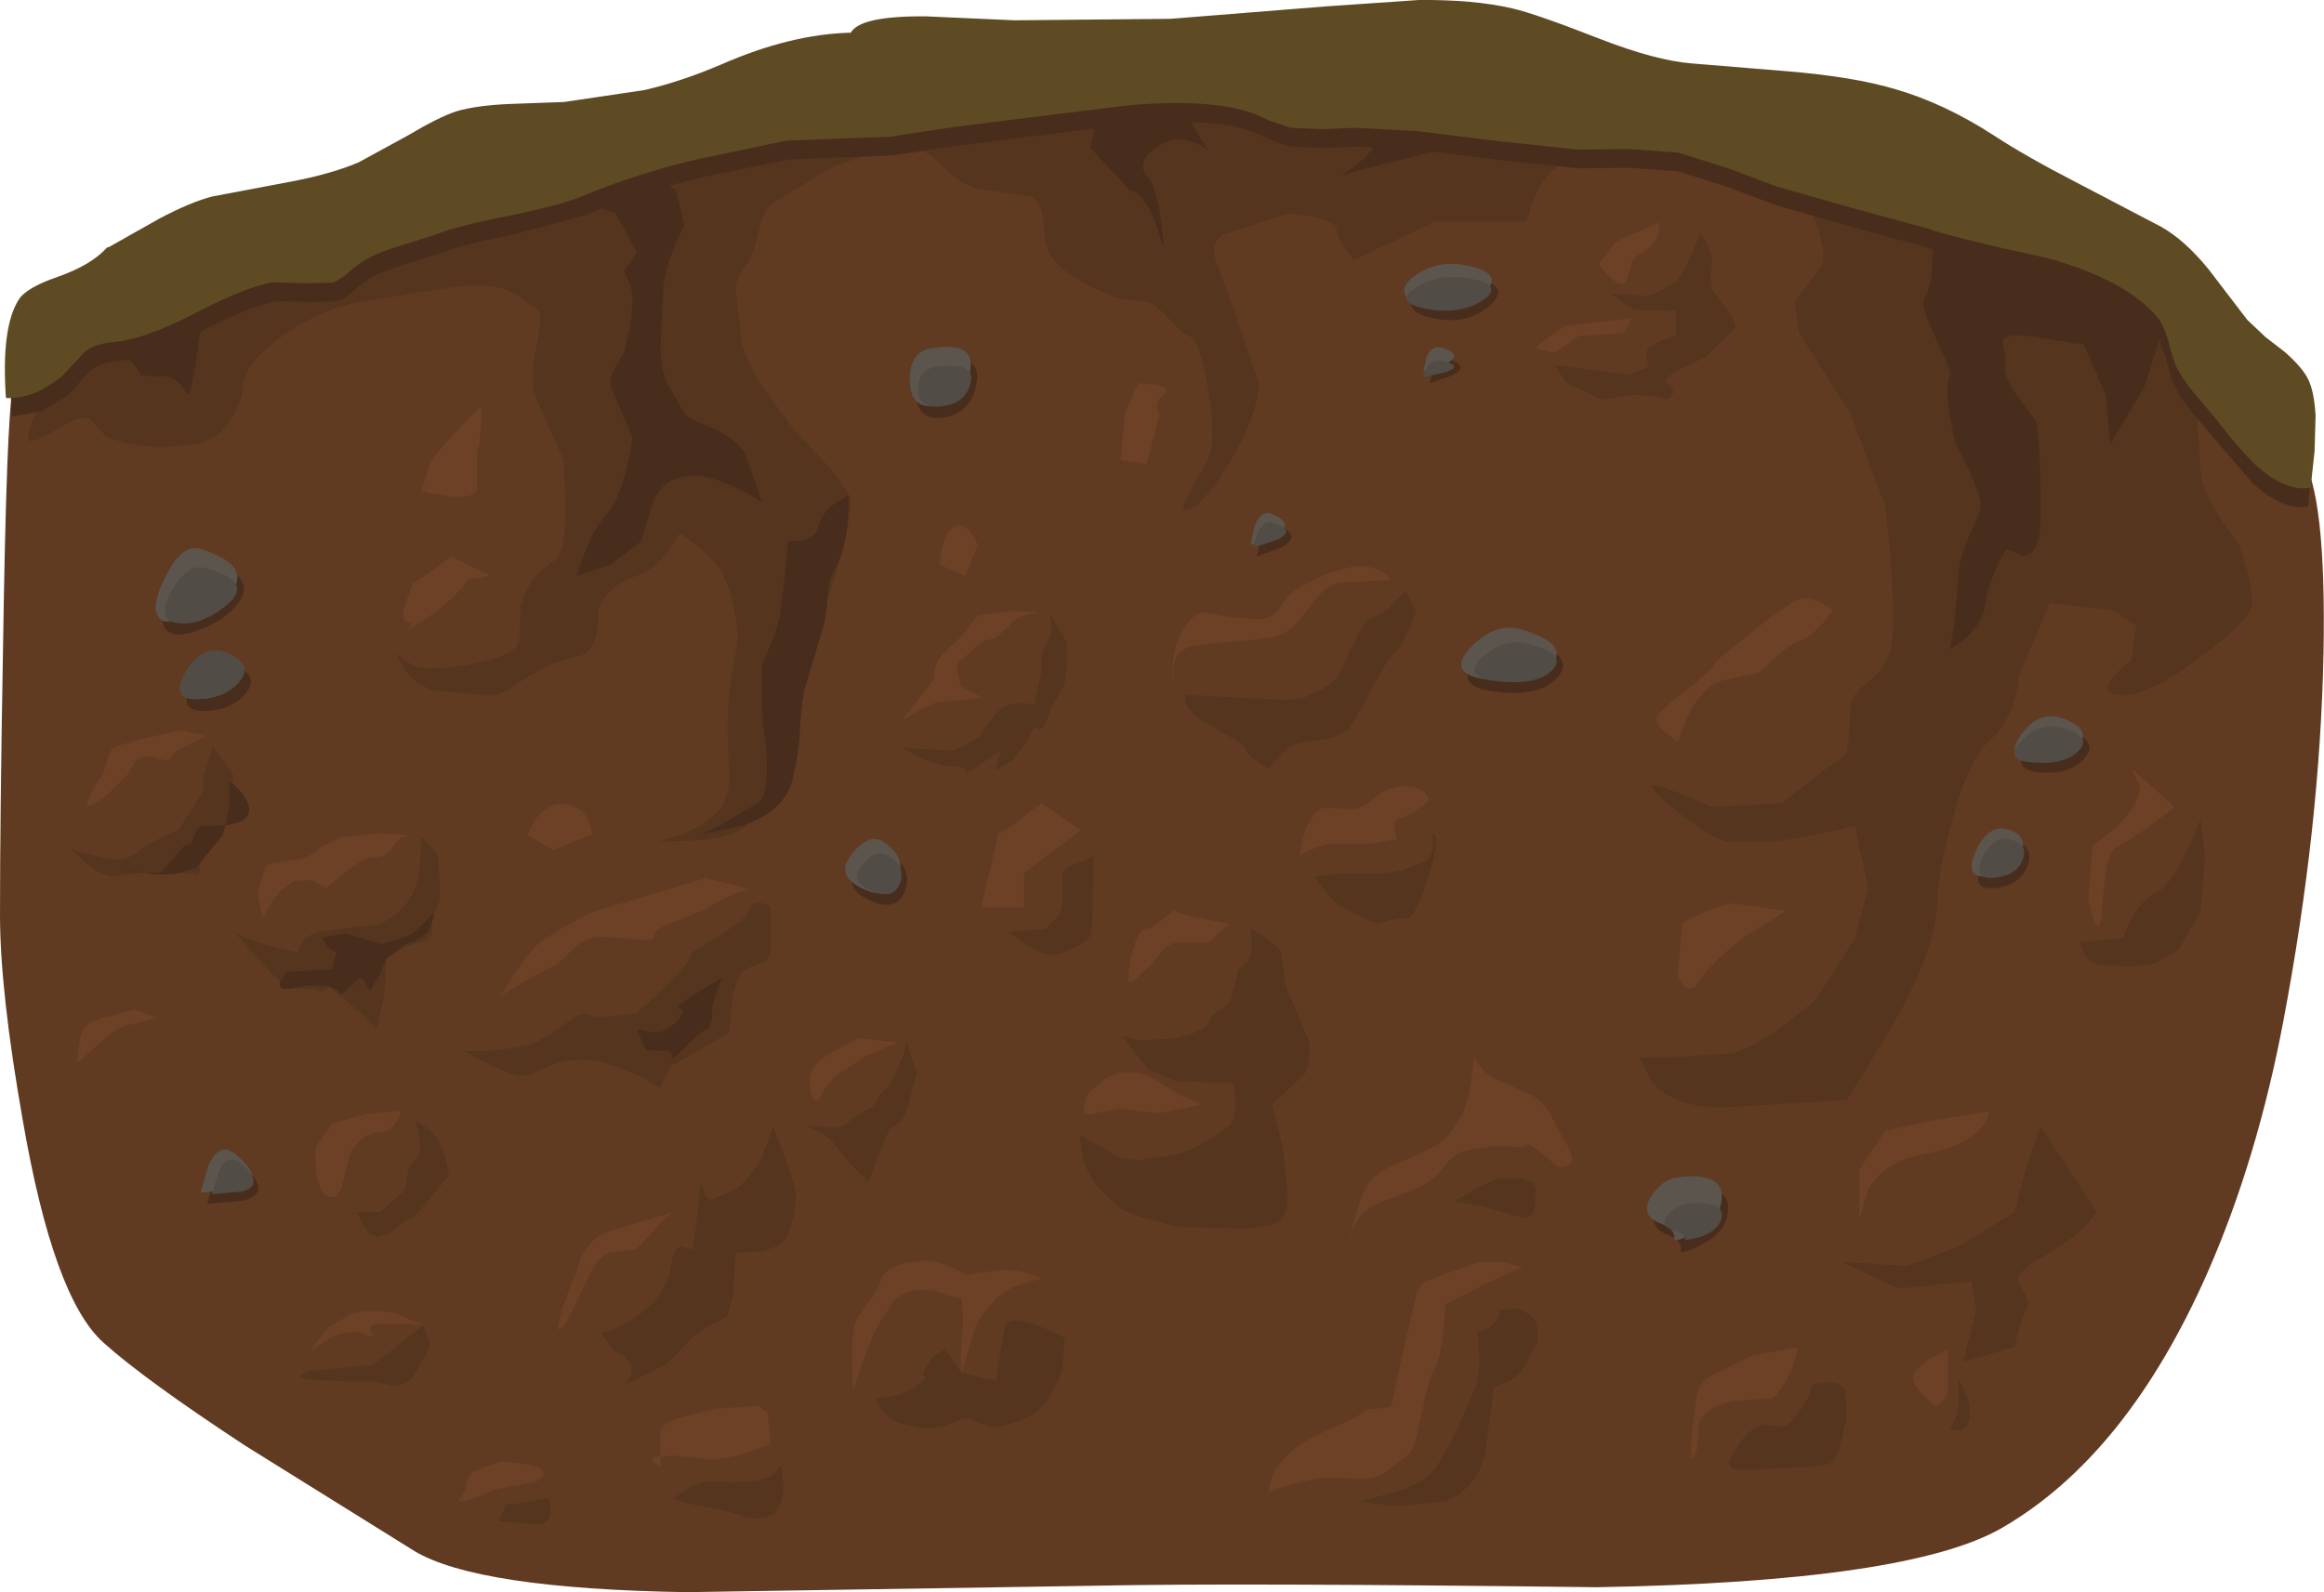 <?xml version="1.0" encoding="UTF-8" standalone="no"?>
<svg xmlns:xlink="http://www.w3.org/1999/xlink" height="160.8px" width="234.65px" xmlns="http://www.w3.org/2000/svg">
  <g transform="matrix(1.0, 0.0, 0.0, 1.0, 0.0, 0.0)">
    <use height="160.8" transform="matrix(1.0, 0.0, 0.0, 1.0, 0.0, 0.0)" width="234.65" xlink:href="#shape0"/>
  </g>
  <defs>
    <g id="shape0" transform="matrix(1.0, 0.0, 0.0, 1.0, 0.0, 0.0)">
      <path d="M0.0 92.4 Q0.0 82.5 0.3 65.8 0.65 42.15 1.3 39.2 1.95 36.3 28.15 28.95 42.7 24.9 77.3 16.4 97.6 11.4 130.95 11.15 158.7 10.95 168.2 13.1 190.25 18.15 210.2 29.3 227.15 38.75 232.35 46.1 234.9 49.75 234.6 66.0 234.25 83.55 230.55 103.1 227.9 117.1 222.9 128.5 214.75 147.0 202.15 154.3 192.75 159.75 161.25 160.3 124.6 159.85 110.55 160.15 L69.3 160.8 Q48.2 160.45 41.85 156.65 L24.75 146.0 Q14.55 139.3 10.45 135.6 5.4 131.1 2.3 113.15 0.0 100.1 0.0 92.4" fill="#613a22" fill-rule="evenodd" stroke="none"/>
      <path d="M3.25 44.55 Q2.1 44.75 4.15 40.6 5.6 37.7 5.1 37.7 L14.85 33.05 Q26.1 28.0 31.3 26.45 L46.15 22.35 60.95 18.1 Q74.65 13.95 90.25 11.8 103.4 9.95 120.15 9.3 151.8 8.0 179.4 14.9 185.45 16.45 198.75 21.1 L207.55 25.75 Q208.2 26.25 212.05 26.45 215.9 26.6 216.6 27.15 218.7 28.75 220.45 32.85 222.2 37.0 224.3 38.6 L226.8 41.4 224.45 41.3 222.65 41.4 Q221.85 41.4 221.9 43.15 L222.2 47.25 Q222.2 49.2 224.15 52.3 L226.1 55.05 Q227.4 58.95 227.4 60.9 227.4 62.45 222.35 66.25 217.1 70.2 214.35 70.2 211.9 70.2 213.3 68.45 214.0 67.6 215.2 66.7 L215.65 63.2 213.45 61.65 206.95 60.9 203.85 68.25 Q203.85 69.25 203.45 70.55 202.7 73.2 200.8 74.9 198.75 76.7 197.05 83.05 195.6 88.45 195.6 91.25 195.6 93.2 194.45 96.45 193.35 99.55 191.65 102.55 L188.25 108.25 186.45 111.1 173.8 111.85 Q169.15 111.85 166.85 109.35 L165.5 106.8 169.1 106.75 174.65 106.4 Q177.25 106.05 183.35 100.95 L187.3 94.75 188.6 89.7 187.3 83.45 Q180.3 85.0 178.6 85.0 L174.65 85.0 Q173.45 85.0 170.4 82.75 167.55 80.65 166.8 79.55 166.25 78.85 169.55 80.1 L172.9 81.5 179.9 81.1 186.45 76.05 186.65 74.6 186.85 71.4 Q186.85 70.25 188.5 68.95 190.35 67.5 190.8 65.95 191.65 62.8 190.35 51.15 L186.85 41.8 181.65 33.65 181.2 30.5 183.8 27.0 Q184.8 25.7 182.5 20.4 181.95 19.2 179.55 18.7 L172.9 17.65 170.65 16.9 Q167.75 16.1 164.2 16.1 L158.8 16.15 Q157.55 16.3 156.35 17.65 155.25 18.85 154.6 20.75 L154.15 22.35 145.0 22.35 136.7 26.25 135.85 25.15 Q134.95 23.85 134.95 23.1 134.95 22.4 132.55 21.9 L130.15 21.55 124.05 23.5 Q122.15 24.0 122.75 26.35 L124.05 29.75 127.1 38.7 Q127.1 41.0 125.35 44.55 123.95 47.3 122.35 49.35 120.65 51.55 119.7 51.55 119.0 51.55 120.35 49.3 122.1 46.4 122.3 45.3 122.65 43.4 121.9 38.9 121.1 34.3 120.15 34.0 119.55 33.85 117.95 32.1 116.45 30.5 115.75 30.5 L113.25 30.2 Q111.35 29.7 108.8 28.2 106.3 26.7 105.75 25.1 105.4 24.1 105.3 21.95 104.95 20.25 104.1 19.85 L99.65 19.2 Q97.25 19.0 95.2 16.8 93.3 14.75 91.35 14.95 88.9 15.2 86.2 16.1 L83.95 16.9 78.25 20.4 Q77.1 21.0 76.6 23.4 76.0 26.15 75.2 27.0 74.15 28.15 74.35 29.75 L74.8 33.65 Q74.8 35.85 77.65 40.0 L80.45 43.75 Q84.8 48.05 85.7 50.0 86.25 51.2 84.9 56.15 L83.5 60.9 Q79.55 66.7 79.15 69.45 L78.65 73.05 77.85 77.25 77.05 80.6 75.65 83.05 Q74.55 84.5 70.4 84.9 L66.5 85.0 68.5 84.4 Q70.8 83.5 72.15 82.3 73.55 81.05 73.65 78.6 L73.45 73.7 Q73.45 69.45 74.35 65.55 74.65 64.2 74.2 61.85 73.8 59.8 73.05 58.15 72.15 56.2 68.65 53.85 L67.45 55.7 Q65.95 57.65 64.3 58.15 62.5 58.7 61.4 59.95 60.4 61.05 60.4 62.05 60.4 65.95 58.2 66.35 55.4 66.8 51.65 69.45 50.35 70.35 49.05 70.25 L45.1 69.85 Q42.65 69.85 41.05 67.9 L39.9 65.95 40.95 66.75 Q42.15 67.5 42.95 67.5 46.85 67.5 50.35 66.35 52.45 65.65 52.45 64.4 L52.55 61.25 Q53.15 59.35 53.95 58.35 54.6 57.55 56.0 56.6 57.1 55.9 57.1 51.1 L56.9 46.45 54.3 40.65 Q53.35 38.7 54.15 34.95 54.85 31.6 54.3 31.3 L51.75 29.55 Q49.55 28.5 46.0 28.95 L36.4 30.5 Q32.7 31.1 28.85 33.7 24.95 36.4 24.6 38.7 24.3 41.2 23.0 42.85 21.6 44.65 19.4 44.9 L16.2 45.2 13.3 44.9 10.8 44.2 9.35 42.6 Q8.6 41.7 6.65 42.85 3.9 44.45 3.25 44.55" fill="#55351e" fill-rule="evenodd" stroke="none"/>
      <path d="M23.55 78.25 L23.35 80.7 22.9 82.95 22.45 84.4 20.6 86.65 Q20.15 87.05 20.15 87.85 20.15 88.4 19.7 88.3 L18.4 88.2 16.25 88.1 15.25 88.05 14.65 88.1 13.1 88.3 11.4 88.5 Q10.3 88.5 8.7 87.2 L7.3 85.85 10.5 86.65 Q12.75 87.15 14.15 85.85 14.85 85.2 18.05 83.8 L20.15 80.5 Q20.65 79.6 20.55 79.2 20.4 78.65 20.6 78.05 L21.5 75.4 23.55 78.25" fill="#55351e" fill-rule="evenodd" stroke="none"/>
      <path d="M41.05 118.9 Q41.35 117.5 41.9 117.15 42.95 116.55 41.9 113.15 43.6 114.05 44.3 115.3 45.0 116.55 45.35 118.7 L42.25 122.4 41.7 123.0 Q41.55 122.9 40.85 123.35 L39.65 124.35 38.4 124.9 Q37.55 125.1 36.7 123.75 L36.0 122.4 38.4 122.4 40.85 120.25 41.05 118.9" fill="#55351e" fill-rule="evenodd" stroke="none"/>
      <path d="M105.95 61.9 L107.75 64.95 107.75 67.25 107.5 69.1 106.95 70.1 106.2 71.4 105.7 72.8 Q105.35 73.65 104.85 73.65 L104.4 73.45 103.85 74.65 102.3 76.7 100.5 77.85 101.0 75.8 98.7 77.4 Q97.55 78.2 97.55 78.0 97.55 77.4 96.35 77.4 94.9 77.4 92.9 76.5 L91.2 75.55 96.35 75.8 98.95 74.4 99.45 73.55 100.75 71.85 Q101.8 70.7 104.4 71.15 L105.15 67.95 105.1 66.9 Q105.15 65.75 105.7 64.95 106.45 63.75 105.95 61.9" fill="#55351e" fill-rule="evenodd" stroke="none"/>
      <path d="M171.7 23.45 Q173.1 25.7 172.85 26.7 172.65 27.35 172.75 28.3 L172.85 29.15 174.8 31.9 Q175.45 32.95 175.05 33.3 L173.65 34.65 172.3 36.0 169.5 37.35 Q167.75 38.35 168.2 38.65 169.0 39.25 168.95 39.6 168.75 40.4 168.15 40.3 L167.55 40.1 165.05 39.85 161.7 40.35 158.1 38.6 156.95 36.85 164.5 37.85 166.45 37.1 166.25 36.2 Q166.15 35.2 166.7 34.9 167.55 34.4 169.2 33.9 L169.2 31.4 164.95 31.3 162.55 29.65 166.45 29.9 167.55 29.45 169.2 28.45 Q170.05 27.7 171.7 23.45" fill="#55351e" fill-rule="evenodd" stroke="none"/>
      <path d="M211.7 122.4 L210.7 123.7 Q209.05 125.35 206.05 127.05 203.25 128.65 203.9 129.7 204.95 131.3 204.75 131.75 204.2 132.95 203.75 134.6 L203.45 136.0 198.2 137.55 199.5 132.5 199.05 129.4 191.65 130.15 186.0 127.45 192.55 127.85 197.75 125.9 203.45 122.4 204.1 119.7 Q204.95 116.5 206.05 113.8 L211.7 122.4" fill="#55351e" fill-rule="evenodd" stroke="none"/>
      <path d="M222.2 82.7 L222.65 86.55 222.2 92.0 220.0 95.9 Q218.25 97.1 216.95 97.45 L214.7 97.6 212.15 97.45 Q211.05 97.45 210.4 96.3 L210.0 95.15 214.35 94.75 215.2 92.8 Q216.35 90.75 217.85 90.05 219.55 89.3 222.2 82.7" fill="#55351e" fill-rule="evenodd" stroke="none"/>
      <path d="M69.8 96.2 L72.65 94.5 Q75.5 92.65 75.7 91.85 75.9 91.05 76.9 91.2 L77.8 91.5 77.8 95.55 Q77.8 97.0 76.95 97.25 75.4 97.75 75.05 98.05 74.2 98.85 73.85 101.65 L73.65 104.3 67.7 107.7 66.65 109.9 64.55 108.65 62.1 107.7 Q60.55 107.1 59.6 107.05 L57.6 107.1 Q56.7 107.1 55.0 107.9 53.35 108.65 52.7 108.65 51.85 108.65 49.25 107.4 L46.8 106.15 49.55 106.15 53.4 105.55 Q55.15 104.9 57.95 102.75 59.0 102.1 60.05 102.75 L64.2 102.4 Q69.8 97.45 69.8 96.2" fill="#55351e" fill-rule="evenodd" stroke="none"/>
      <path d="M88.8 110.5 Q90.2 109.7 91.6 105.3 L92.55 108.4 91.6 112.0 Q91.5 112.8 90.6 113.5 L89.75 114.1 87.85 118.9 87.5 119.5 Q87.5 118.8 87.15 118.7 86.75 118.6 85.7 117.35 L84.1 115.35 Q83.5 114.7 82.35 114.1 L81.3 113.65 84.35 113.9 Q85.1 113.9 85.55 113.4 L86.9 112.4 Q88.55 111.8 88.8 110.5" fill="#55351e" fill-rule="evenodd" stroke="none"/>
      <path d="M44.3 87.6 L44.45 90.1 Q44.45 91.3 43.85 92.1 43.5 92.55 43.65 93.85 43.75 94.8 42.4 95.15 40.9 95.55 39.8 96.25 L39.0 96.85 38.8 100.5 38.05 103.95 36.6 102.45 33.25 99.65 Q32.75 100.3 32.05 100.05 31.7 99.95 32.2 99.9 L31.3 99.85 29.15 99.85 27.45 98.35 23.6 94.05 Q25.05 95.15 30.1 96.2 L30.4 95.3 Q31.0 94.35 32.5 94.05 L35.9 93.6 38.3 93.4 39.95 92.35 Q41.7 90.9 42.15 88.9 42.5 87.3 42.5 85.25 42.5 84.3 42.85 84.8 L43.85 85.9 Q44.3 86.4 44.3 87.6" fill="#55351e" fill-rule="evenodd" stroke="none"/>
      <path d="M37.65 137.85 L42.75 133.85 43.4 135.75 43.0 136.85 42.55 137.5 Q41.9 139.2 40.85 139.75 L39.65 139.95 37.85 139.55 36.95 139.5 36.15 139.55 32.1 139.4 Q30.1 139.3 30.4 138.85 L31.05 138.45 37.65 137.85" fill="#55351e" fill-rule="evenodd" stroke="none"/>
      <path d="M14.7 31.6 L20.85 29.8 20.65 30.3 19.95 35.4 Q19.25 40.35 18.95 39.85 17.7 37.65 15.9 38.05 L14.15 37.9 Q13.7 36.35 10.8 34.8 L14.7 31.6" fill="#482d1d" fill-rule="evenodd" stroke="none"/>
      <path d="M68.25 19.2 L69.1 22.75 Q66.95 27.0 66.95 29.75 L66.7 34.75 Q66.7 38.0 67.8 39.45 L69.05 41.65 Q69.45 42.25 71.3 42.95 73.2 43.7 74.4 44.8 L75.2 45.7 76.95 50.75 Q76.0 50.1 74.6 49.4 71.9 48.05 70.0 48.05 68.1 48.05 66.9 49.2 L66.05 50.35 64.75 54.65 61.7 57.0 58.2 58.15 59.05 55.75 Q60.15 53.1 61.25 51.9 63.0 50.0 63.85 44.15 L62.65 41.35 61.7 39.1 Q61.45 38.2 62.0 37.35 L63.0 35.55 Q63.85 32.6 63.85 30.1 63.85 28.95 63.0 27.4 L64.3 25.45 62.15 21.55 Q58.2 20.0 56.0 19.6 L55.9 19.6 64.95 16.95 68.25 19.2" fill="#482d1d" fill-rule="evenodd" stroke="none"/>
      <path d="M79.15 58.95 L79.55 54.65 80.95 54.6 Q82.35 54.3 82.65 53.1 82.9 51.9 84.35 50.8 L85.7 50.0 Q85.7 55.05 84.35 57.35 83.65 58.65 83.55 60.35 83.45 62.45 83.05 63.6 L81.3 69.45 Q80.95 70.65 80.8 73.25 80.7 76.05 80.0 78.8 79.2 81.95 74.95 83.4 L70.85 84.25 73.05 83.15 76.5 81.1 Q77.6 80.4 77.4 76.2 L76.95 72.15 76.95 67.1 78.25 64.0 78.7 62.5 79.15 58.95" fill="#482d1d" fill-rule="evenodd" stroke="none"/>
      <path d="M23.1 78.85 Q24.5 79.85 25.0 81.05 25.8 83.0 22.75 83.35 L22.45 84.4 20.6 86.65 19.8 87.6 18.3 88.1 Q17.15 88.5 14.5 88.15 L12.1 87.7 14.65 88.1 16.25 88.1 18.55 85.45 19.2 85.2 Q19.45 85.15 19.7 84.2 19.95 83.35 20.8 83.4 L22.75 83.35 22.8 83.2 23.1 81.55 23.2 80.15 23.1 78.85" fill="#482d1d" fill-rule="evenodd" stroke="none"/>
      <path d="M32.5 94.7 L34.9 94.25 38.55 95.35 41.2 94.5 Q41.9 94.25 43.85 92.1 43.6 93.6 43.1 94.25 L41.85 95.05 40.95 95.35 39.0 96.85 38.3 98.55 37.35 100.05 36.85 99.2 Q36.55 98.65 36.05 99.0 L34.9 100.05 Q34.45 100.5 34.35 100.35 34.1 99.85 33.25 99.65 L31.3 99.5 29.15 99.85 Q27.95 100.0 28.3 99.1 L28.9 98.15 33.5 97.9 33.95 96.2 33.4 95.85 Q32.8 95.35 32.5 94.7" fill="#482d1d" fill-rule="evenodd" stroke="none"/>
      <path d="M70.4 100.25 L72.95 98.7 72.25 100.55 71.95 101.5 71.9 102.75 Q71.75 103.85 71.4 103.95 70.5 104.3 69.1 105.85 L67.8 107.05 Q68.05 106.0 67.0 106.15 L65.25 106.05 64.55 104.6 Q64.2 103.85 64.5 104.0 L66.3 104.3 Q67.6 104.05 68.55 102.9 69.45 101.8 68.4 101.8 67.95 101.8 70.4 100.25" fill="#482d1d" fill-rule="evenodd" stroke="none"/>
      <path d="M213.6 29.0 L216.1 30.65 Q218.5 32.55 218.15 33.95 L216.5 39.1 213.05 44.9 212.6 39.85 210.4 34.8 205.2 34.0 Q202.05 33.55 202.25 34.65 L202.55 36.75 Q202.0 37.45 203.75 40.1 L205.6 42.6 Q206.05 45.3 206.05 51.9 206.05 56.05 204.3 56.15 L202.55 55.45 Q200.8 58.55 200.4 61.25 200.1 62.95 198.5 64.45 L196.9 65.55 197.35 62.75 197.75 58.15 Q197.75 56.7 198.7 54.4 L199.95 51.55 Q200.4 50.35 197.35 44.55 L196.85 41.75 Q196.4 38.8 196.9 37.9 197.1 37.6 195.45 34.15 193.8 30.75 194.3 30.1 194.85 29.35 195.05 27.45 L195.3 23.0 Q195.35 21.7 193.9 19.35 L207.45 24.05 210.65 25.15 213.6 29.0" fill="#482d1d" fill-rule="evenodd" stroke="none"/>
      <path d="M132.6 9.1 L131.45 9.9 124.15 9.15 132.6 9.1" fill="#482d1d" fill-rule="evenodd" stroke="none"/>
      <path d="M121.6 9.25 L120.15 12.2 122.1 15.4 Q121.45 14.5 119.7 14.15 118.0 13.85 116.4 15.15 114.8 16.5 115.75 17.65 117.1 19.2 117.5 25.05 L116.6 22.3 Q115.4 19.45 114.05 19.2 L110.1 14.95 110.5 13.0 110.95 9.75 120.15 9.3 121.6 9.25" fill="#482d1d" fill-rule="evenodd" stroke="none"/>
      <path d="M150.65 12.2 L148.05 14.55 Q139.55 16.55 135.4 17.7 136.9 16.85 138.05 15.65 139.3 14.35 139.3 13.4 139.3 12.2 138.0 10.7 L136.7 9.5 136.45 9.2 153.45 10.35 150.65 12.2" fill="#482d1d" fill-rule="evenodd" stroke="none"/>
      <path d="M18.3 73.75 L20.8 74.35 17.85 75.8 16.9 76.85 15.3 76.4 Q13.7 76.4 13.5 77.25 L12.8 78.3 11.4 79.7 Q10.7 80.45 9.6 81.1 L8.65 81.55 9.1 80.4 Q9.6 79.2 10.05 78.65 10.45 78.2 10.7 77.15 L11.2 75.8 Q11.65 75.2 15.55 74.35 L18.3 73.75" fill="#6d4126" fill-rule="evenodd" stroke="none"/>
      <path d="M42.5 62.8 L41.2 63.55 Q41.85 62.8 41.2 62.8 40.4 62.8 40.95 60.9 L41.65 58.95 43.1 58.0 45.55 56.2 49.5 58.15 47.3 58.55 Q45.55 60.9 42.5 62.8" fill="#6d4126" fill-rule="evenodd" stroke="none"/>
      <path d="M48.6 41.0 L48.6 42.6 48.4 44.75 48.15 45.7 48.15 49.2 Q48.15 50.4 45.35 50.15 L42.5 49.6 43.4 46.85 Q44.25 45.3 48.6 41.0" fill="#6d4126" fill-rule="evenodd" stroke="none"/>
      <path d="M102.05 61.7 L104.95 61.85 103.35 62.15 Q102.5 62.4 101.65 63.45 L100.5 64.45 99.6 64.65 Q99.5 64.65 98.7 65.15 L98.0 65.85 97.15 66.55 Q96.5 66.85 96.65 67.6 L96.9 68.85 Q96.9 69.3 98.05 69.9 L99.2 70.45 94.55 70.95 Q93.75 71.2 92.0 72.25 90.8 73.0 91.2 72.55 L94.3 68.6 94.35 67.85 Q94.5 67.0 94.8 66.55 95.3 65.85 96.9 64.45 L98.7 62.15 102.05 61.7" fill="#6d4126" fill-rule="evenodd" stroke="none"/>
      <path d="M114.9 38.7 L116.7 38.85 Q118.35 39.15 117.5 39.85 116.7 40.55 116.8 41.25 L117.1 41.8 115.75 46.85 113.15 46.45 113.6 41.8 114.9 38.7" fill="#6d4126" fill-rule="evenodd" stroke="none"/>
      <path d="M37.05 112.5 L40.5 112.2 Q39.8 114.35 38.4 114.35 36.55 114.35 35.3 116.55 L34.65 119.4 Q34.25 121.25 33.2 120.85 32.15 120.5 31.9 118.15 L31.85 115.9 33.55 113.45 37.05 112.5" fill="#6d4126" fill-rule="evenodd" stroke="none"/>
      <path d="M38.3 84.15 L40.75 84.3 Q41.6 84.45 40.7 84.6 40.2 84.7 39.55 85.65 39.0 86.55 38.05 86.55 37.05 86.55 36.2 87.15 L34.7 88.25 33.4 89.25 33.0 89.75 31.55 88.9 29.7 88.95 28.4 89.95 Q27.95 90.25 27.2 91.5 L26.5 92.75 26.0 90.2 26.75 87.6 Q26.85 87.25 28.1 87.1 L30.35 86.75 Q31.8 86.3 32.25 85.65 L34.2 84.6 38.3 84.15" fill="#6d4126" fill-rule="evenodd" stroke="none"/>
      <path d="M39.75 132.55 L42.75 133.85 40.85 133.7 39.7 133.75 38.05 133.7 Q37.25 133.7 37.4 134.35 L37.65 135.0 35.95 134.45 34.65 134.65 Q33.85 134.75 32.5 135.65 L31.25 136.55 31.95 135.55 33.15 134.05 34.05 133.55 35.1 132.9 Q35.95 132.15 39.75 132.55" fill="#6d4126" fill-rule="evenodd" stroke="none"/>
      <path d="M65.25 94.95 L61.45 94.65 Q59.2 94.45 58.05 95.7 L56.2 97.45 Q55.1 97.85 52.75 99.25 L50.6 100.55 51.85 98.5 Q53.25 96.35 54.1 95.55 55.5 94.3 59.7 92.15 L71.2 88.7 Q76.75 89.95 75.4 89.95 74.55 89.95 72.8 90.9 L71.2 91.85 67.35 93.4 Q66.05 93.9 66.05 94.5 66.05 94.95 65.25 94.95" fill="#6d4126" fill-rule="evenodd" stroke="none"/>
      <path d="M56.7 81.2 Q58.6 81.2 59.35 82.75 59.75 83.55 59.75 84.3 L55.85 85.85 53.2 84.3 54.05 82.75 Q55.25 81.2 56.7 81.2" fill="#6d4126" fill-rule="evenodd" stroke="none"/>
      <path d="M177.0 63.75 Q180.8 60.75 181.65 60.5 182.95 60.1 185.1 61.65 182.95 64.4 181.65 64.75 180.8 65.0 179.15 66.5 L177.7 67.9 174.2 68.65 Q172.05 69.15 170.5 72.1 L169.4 74.9 168.35 74.15 Q167.25 73.25 167.25 72.55 167.25 72.0 170.15 69.8 173.1 67.5 173.35 66.7 L177.0 63.75" fill="#6d4126" fill-rule="evenodd" stroke="none"/>
      <path d="M158.1 32.9 L164.75 32.15 163.95 33.65 159.45 33.9 156.95 35.65 155.0 35.15 156.25 34.1 158.1 32.9" fill="#6d4126" fill-rule="evenodd" stroke="none"/>
      <path d="M167.55 22.45 L167.45 23.6 Q167.05 24.85 165.85 25.45 164.75 26.05 164.65 26.95 L164.2 28.45 Q163.65 29.05 162.5 27.95 L161.4 26.7 163.1 24.45 167.55 22.45" fill="#6d4126" fill-rule="evenodd" stroke="none"/>
      <path d="M175.1 91.25 L180.3 92.0 175.95 94.75 Q172.9 97.1 171.6 99.05 170.8 100.25 170.0 99.55 L169.4 98.65 169.85 93.2 171.8 92.25 Q174.0 91.25 175.1 91.25" fill="#6d4126" fill-rule="evenodd" stroke="none"/>
      <path d="M86.7 104.85 L90.7 105.3 87.6 106.55 84.35 108.65 83.45 109.7 82.7 110.95 Q82.3 111.4 82.05 110.85 81.75 110.3 81.75 109.05 81.75 108.0 82.8 107.1 83.35 106.6 83.85 106.35 L86.7 104.85" fill="#6d4126" fill-rule="evenodd" stroke="none"/>
      <path d="M200.8 112.25 Q200.8 113.05 200.0 113.95 198.35 115.85 194.3 116.55 190.2 117.25 188.55 120.3 L187.75 123.15 187.75 118.1 190.35 114.2 194.75 113.25 200.8 112.25" fill="#6d4126" fill-rule="evenodd" stroke="none"/>
      <path d="M216.1 79.55 L215.2 77.6 219.55 81.5 Q215.65 84.6 213.9 85.4 212.85 85.9 212.55 88.5 L212.15 92.8 Q211.85 94.25 211.35 92.7 L210.85 90.85 211.3 85.4 213.55 83.65 Q215.8 81.5 216.1 79.55" fill="#6d4126" fill-rule="evenodd" stroke="none"/>
      <path d="M105.15 81.1 L109.1 83.85 103.4 88.15 103.4 91.65 99.05 91.65 100.8 84.25 102.5 83.15 105.15 81.1" fill="#6d4126" fill-rule="evenodd" stroke="none"/>
      <path d="M96.6 53.1 Q97.4 52.85 98.15 53.95 L98.75 55.05 97.45 58.15 94.85 57.0 95.15 55.2 Q95.65 53.4 96.6 53.1" fill="#6d4126" fill-rule="evenodd" stroke="none"/>
      <path d="M20.9 56.6 Q26.7 58.4 23.45 61.6 22.25 62.8 20.3 63.55 18.45 64.3 17.45 64.0 15.45 63.4 17.2 59.7 18.95 56.0 20.9 56.6" fill="#482d1d" fill-rule="evenodd" stroke="none"/>
      <path d="M23.55 67.1 Q26.3 68.2 24.8 70.05 23.3 71.8 20.5 71.8 17.8 71.8 19.5 68.95 21.15 66.15 23.55 67.1" fill="#482d1d" fill-rule="evenodd" stroke="none"/>
      <path d="M89.8 86.2 Q92.2 87.7 91.35 90.0 90.5 92.25 87.65 90.85 84.95 89.55 86.65 87.4 88.4 85.25 89.8 86.2" fill="#482d1d" fill-rule="evenodd" stroke="none"/>
      <path d="M94.6 36.35 Q99.15 35.55 98.6 38.7 98.05 41.85 95.05 42.2 92.55 42.5 92.5 39.6 92.5 36.75 94.6 36.35" fill="#482d1d" fill-rule="evenodd" stroke="none"/>
      <path d="M129.05 53.1 Q131.5 54.05 129.45 55.25 128.2 55.75 126.9 56.2 L127.3 54.4 Q127.95 52.65 129.05 53.1" fill="#482d1d" fill-rule="evenodd" stroke="none"/>
      <path d="M149.55 28.2 Q152.6 29.1 150.25 31.0 147.85 32.95 144.35 32.05 142.65 31.65 142.45 30.75 142.25 29.95 143.3 29.15 145.9 27.1 149.55 28.2" fill="#482d1d" fill-rule="evenodd" stroke="none"/>
      <path d="M146.5 36.35 Q148.4 37.05 146.55 37.95 L144.35 38.7 144.7 37.25 Q145.25 35.9 146.5 36.35" fill="#482d1d" fill-rule="evenodd" stroke="none"/>
      <path d="M154.35 64.75 Q159.1 66.15 157.35 68.3 155.65 70.45 150.9 69.85 146.6 69.3 149.1 66.65 151.6 63.95 154.35 64.75" fill="#482d1d" fill-rule="evenodd" stroke="none"/>
      <path d="M205.85 78.0 Q202.95 77.7 204.75 75.3 206.55 72.85 208.9 73.7 212.0 74.85 210.45 76.6 208.95 78.3 205.85 78.0" fill="#482d1d" fill-rule="evenodd" stroke="none"/>
      <path d="M203.65 85.0 Q205.4 85.65 204.7 87.5 203.95 89.4 201.45 89.7 198.85 89.95 200.15 87.1 201.45 84.2 203.65 85.0" fill="#482d1d" fill-rule="evenodd" stroke="none"/>
      <path d="M170.05 120.05 Q174.55 119.5 174.5 122.1 174.4 124.55 171.4 125.9 169.65 126.7 169.7 126.35 169.9 125.3 168.35 124.7 166.25 123.9 167.35 122.0 168.4 120.25 170.05 120.05" fill="#482d1d" fill-rule="evenodd" stroke="none"/>
      <path d="M24.4 117.7 Q27.7 120.4 24.6 121.25 L20.9 121.6 21.7 118.85 Q22.8 116.4 24.4 117.7" fill="#482d1d" fill-rule="evenodd" stroke="none"/>
      <path d="M20.25 55.45 Q26.05 57.25 22.8 60.45 21.55 61.65 19.65 62.35 L16.75 62.8 Q14.8 62.25 16.55 58.55 18.3 54.8 20.25 55.45" fill="#5b554d" fill-rule="evenodd" stroke="none"/>
      <path d="M22.9 65.95 Q25.65 67.05 24.15 68.85 22.65 70.6 19.8 70.6 17.15 70.6 18.8 67.8 20.5 65.0 22.9 65.95" fill="#5b554d" fill-rule="evenodd" stroke="none"/>
      <path d="M89.15 85.0 Q91.55 86.5 90.7 88.8 89.85 91.1 87.0 89.7 84.3 88.4 86.0 86.25 87.75 84.1 89.15 85.0" fill="#5b554d" fill-rule="evenodd" stroke="none"/>
      <path d="M93.95 35.2 Q98.5 34.35 97.95 37.5 97.4 40.7 94.4 41.0 91.9 41.3 91.85 38.4 91.85 35.55 93.95 35.2" fill="#5b554d" fill-rule="evenodd" stroke="none"/>
      <path d="M128.4 51.9 Q130.85 52.9 128.8 54.1 L126.25 55.05 126.65 53.2 Q127.3 51.45 128.4 51.9" fill="#5b554d" fill-rule="evenodd" stroke="none"/>
      <path d="M148.9 27.0 Q151.95 27.9 149.6 29.85 147.25 31.75 143.7 30.9 142.0 30.5 141.8 29.6 141.6 28.8 142.65 28.0 145.25 25.95 148.9 27.0" fill="#5b554d" fill-rule="evenodd" stroke="none"/>
      <path d="M145.85 35.2 Q147.75 35.9 145.9 36.8 L143.7 37.5 144.05 36.05 Q144.6 34.7 145.85 35.2" fill="#5b554d" fill-rule="evenodd" stroke="none"/>
      <path d="M153.7 63.6 Q158.45 65.0 156.7 67.15 155.0 69.25 150.25 68.65 145.95 68.1 148.45 65.45 150.95 62.75 153.7 63.6" fill="#5b554d" fill-rule="evenodd" stroke="none"/>
      <path d="M205.2 76.85 Q202.3 76.55 204.1 74.15 205.9 71.7 208.25 72.55 211.35 73.65 209.8 75.45 208.3 77.15 205.2 76.85" fill="#5b554d" fill-rule="evenodd" stroke="none"/>
      <path d="M203.0 83.85 Q204.75 84.45 204.05 86.35 203.3 88.25 200.8 88.5 198.2 88.8 199.5 85.95 200.8 83.05 203.0 83.85" fill="#5b554d" fill-rule="evenodd" stroke="none"/>
      <path d="M169.4 118.9 Q173.9 118.35 173.85 120.9 173.75 123.35 170.75 124.7 169.0 125.5 169.05 125.15 169.2 124.15 167.65 123.55 165.55 122.75 166.7 120.85 167.8 119.1 169.4 118.9" fill="#5b554d" fill-rule="evenodd" stroke="none"/>
      <path d="M23.75 116.55 Q27.05 119.25 23.95 120.1 L20.25 120.45 21.05 117.7 Q22.15 115.25 23.75 116.55" fill="#5b554d" fill-rule="evenodd" stroke="none"/>
      <path d="M20.65 57.35 Q25.8 58.7 22.9 61.1 20.0 63.45 17.55 62.85 15.8 62.4 17.35 59.65 18.9 56.9 20.65 57.35" fill="#514c45" fill-rule="evenodd" stroke="none"/>
      <path d="M22.9 65.95 Q25.65 67.05 24.15 68.85 22.65 70.6 19.8 70.6 17.15 70.6 18.8 67.8 20.5 65.0 22.9 65.95" fill="#514c45" fill-rule="evenodd" stroke="none"/>
      <path d="M89.65 86.4 Q91.55 87.55 90.85 89.25 90.15 91.0 87.85 89.9 85.7 88.9 87.05 87.35 88.45 85.7 89.65 86.4" fill="#514c45" fill-rule="evenodd" stroke="none"/>
      <path d="M94.5 37.05 Q98.5 36.5 98.0 38.65 97.5 40.85 94.9 41.05 92.7 41.25 92.7 39.3 92.65 37.35 94.5 37.05" fill="#514c45" fill-rule="evenodd" stroke="none"/>
      <path d="M128.6 52.8 Q130.9 53.6 128.95 54.5 L126.55 55.3 126.95 53.85 Q127.55 52.45 128.6 52.8" fill="#514c45" fill-rule="evenodd" stroke="none"/>
      <path d="M149.0 28.25 Q151.85 28.95 149.6 30.4 147.35 31.8 144.0 31.2 140.55 30.5 143.05 29.0 145.5 27.45 149.0 28.25" fill="#514c45" fill-rule="evenodd" stroke="none"/>
      <path d="M145.85 36.5 Q147.75 37.0 145.9 37.6 L143.7 38.1 144.05 37.1 Q144.6 36.2 145.85 36.5" fill="#514c45" fill-rule="evenodd" stroke="none"/>
      <path d="M154.2 65.0 Q158.3 66.05 156.75 67.65 155.25 69.25 151.2 68.8 147.5 68.4 149.65 66.4 151.8 64.4 154.2 65.0" fill="#514c45" fill-rule="evenodd" stroke="none"/>
      <path d="M205.2 77.0 Q202.25 76.8 204.1 74.85 205.9 72.85 208.25 73.55 211.4 74.45 209.8 75.9 208.3 77.3 205.2 77.0" fill="#514c45" fill-rule="evenodd" stroke="none"/>
      <path d="M203.25 84.85 Q204.8 85.35 204.2 86.9 203.55 88.45 201.35 88.65 199.05 88.9 200.2 86.55 201.35 84.2 203.25 84.85" fill="#514c45" fill-rule="evenodd" stroke="none"/>
      <path d="M170.45 121.55 Q173.9 121.25 173.85 122.75 173.75 124.25 171.45 125.0 L170.15 125.25 Q170.3 124.65 169.1 124.3 167.5 123.85 168.35 122.7 169.2 121.7 170.45 121.55" fill="#514c45" fill-rule="evenodd" stroke="none"/>
      <path d="M24.25 117.45 Q26.9 119.65 24.4 120.35 L21.4 120.6 22.05 118.4 Q22.95 116.4 24.25 117.45" fill="#514c45" fill-rule="evenodd" stroke="none"/>
      <path d="M119.95 62.9 Q120.85 61.7 121.9 61.9 L124.3 62.35 127.2 62.55 Q128.7 62.45 129.5 60.9 129.9 60.05 131.7 59.05 133.45 58.05 135.85 57.4 137.8 56.85 139.35 57.65 140.1 58.05 140.45 58.55 L135.25 58.85 Q134.05 59.05 133.0 60.35 L130.95 62.9 Q129.8 64.05 128.75 64.3 L126.3 64.65 123.75 64.85 120.55 65.2 Q118.75 65.6 118.45 67.35 L118.5 69.0 118.4 68.25 Q118.3 67.3 118.5 66.4 L118.8 64.9 Q119.0 64.25 119.95 62.9" fill="#6d4126" fill-rule="evenodd" stroke="none"/>
      <path d="M139.9 79.8 Q142.45 79.0 143.6 79.85 144.2 80.25 144.25 80.85 142.5 82.35 141.35 82.65 140.65 82.85 140.75 83.8 L141.05 84.75 138.45 85.2 134.7 85.2 Q133.8 85.2 132.4 85.8 L131.2 86.35 131.5 84.85 Q131.95 83.2 132.65 82.3 133.3 81.45 134.2 81.6 L136.4 81.75 Q137.6 81.6 138.45 80.85 139.5 79.95 139.9 79.8" fill="#6d4126" fill-rule="evenodd" stroke="none"/>
      <path d="M62.1 124.15 L65.05 123.3 67.9 122.45 Q66.5 123.6 65.05 125.35 64.25 126.3 63.65 126.25 L61.55 126.5 Q60.25 127.0 59.3 129.2 L57.25 133.45 Q55.9 135.35 56.6 132.85 57.2 130.65 58.1 128.8 L58.6 127.2 Q58.75 126.6 59.55 125.65 60.4 124.6 62.1 124.15" fill="#6d4126" fill-rule="evenodd" stroke="none"/>
      <path d="M13.6 101.95 L15.9 102.8 12.45 103.65 Q11.75 103.85 9.7 105.65 L7.8 107.4 7.9 106.1 Q8.05 104.65 8.4 103.95 8.75 103.25 10.55 102.75 L13.6 101.95" fill="#6d4126" fill-rule="evenodd" stroke="none"/>
      <path d="M105.2 129.1 L102.3 129.95 100.6 131.1 99.15 132.85 Q98.5 133.65 97.9 135.95 L97.1 138.65 97.0 137.1 97.1 134.85 Q97.4 134.0 97.1 131.1 L95.65 130.85 Q94.5 130.25 93.05 130.25 92.15 130.25 91.2 130.7 L90.45 131.1 Q89.0 133.15 88.15 134.85 L86.85 138.25 86.15 140.35 86.05 138.1 Q85.95 135.65 86.15 134.6 86.3 133.5 86.6 133.05 L88.15 130.85 88.9 129.65 Q88.6 130.0 89.0 129.1 89.55 128.0 91.35 127.55 L93.05 127.35 Q94.5 127.05 97.7 128.8 L98.9 128.55 101.45 128.25 Q103.2 128.25 105.2 129.1" fill="#6d4126" fill-rule="evenodd" stroke="none"/>
      <path d="M147.4 112.9 Q148.25 112.05 148.85 106.85 L149.7 108.0 Q150.2 108.65 151.75 109.3 L154.65 110.6 Q155.85 111.3 156.55 112.55 L157.8 114.95 Q159.45 117.4 158.1 117.8 157.55 118.0 157.0 117.6 L155.2 116.1 154.25 115.5 Q154.05 115.95 152.9 115.8 L150.75 115.75 148.55 116.1 Q147.15 116.3 146.35 117.2 L144.8 119.0 Q143.95 119.65 142.35 120.3 L139.0 121.6 Q137.4 122.3 136.6 124.05 L136.15 125.65 136.7 123.25 Q137.45 120.65 138.15 119.55 138.85 118.5 140.45 117.8 L144.25 116.1 Q146.1 115.05 146.45 114.4 L147.4 112.9" fill="#6d4126" fill-rule="evenodd" stroke="none"/>
      <path d="M65.9 147.6 Q65.7 147.2 66.7 147.1 L66.7 144.7 Q66.7 143.8 68.4 143.25 L72.35 142.25 76.55 142.0 77.5 142.7 77.8 145.85 74.6 147.0 71.9 147.45 68.3 147.0 66.7 147.1 66.7 148.15 65.9 147.6" fill="#6d4126" fill-rule="evenodd" stroke="none"/>
      <path d="M50.6 147.6 Q54.9 147.9 54.9 148.75 54.9 149.35 53.9 149.7 L51.15 150.2 Q49.9 150.35 48.8 150.95 L46.85 151.65 46.25 151.55 Q47.0 150.8 47.1 149.9 47.3 148.8 48.0 148.55 48.5 148.3 50.6 147.6" fill="#6d4126" fill-rule="evenodd" stroke="none"/>
      <path d="M141.55 136.95 L143.05 130.55 Q143.4 129.5 144.85 129.05 L148.0 127.95 Q149.45 127.25 151.75 127.5 L153.75 127.95 150.0 129.65 Q148.0 130.7 145.95 131.7 145.65 136.9 144.8 138.35 144.3 139.2 143.85 141.35 L143.05 145.0 Q142.7 146.45 142.15 146.95 L140.2 148.45 Q139.05 149.45 137.0 149.35 134.0 149.15 132.95 149.35 130.95 149.7 129.3 150.25 L128.05 150.75 128.4 149.2 Q129.15 147.4 130.95 146.15 132.4 145.1 135.15 143.95 137.45 142.95 137.85 142.4 L140.45 142.1 141.55 136.95" fill="#6d4126" fill-rule="evenodd" stroke="none"/>
      <path d="M176.9 136.9 L181.5 136.05 Q181.2 138.35 179.75 140.35 179.05 141.4 178.6 141.25 L174.85 141.5 Q171.85 142.25 171.45 144.05 171.55 146.15 171.1 147.0 170.55 148.15 170.8 145.05 171.05 142.3 171.4 140.65 171.6 139.65 172.85 138.9 L176.9 136.9" fill="#6d4126" fill-rule="evenodd" stroke="none"/>
      <path d="M196.7 136.3 L196.7 140.35 Q196.7 140.9 196.1 141.55 L195.5 142.1 194.35 141.1 Q193.15 139.9 193.15 139.2 193.15 137.9 196.7 136.3" fill="#6d4126" fill-rule="evenodd" stroke="none"/>
      <path d="M70.8 119.25 L71.1 120.4 Q71.3 121.2 71.95 121.1 L73.7 120.4 Q75.15 119.85 76.9 116.95 L78.05 113.8 Q80.35 119.55 80.35 120.7 80.35 122.75 79.5 124.75 78.95 126.05 76.55 126.4 L74.3 126.5 74.0 130.85 73.45 132.85 73.15 133.15 Q69.95 134.6 68.8 136.3 L67.15 137.85 64.45 139.2 Q63.15 139.95 63.35 139.55 64.05 138.5 63.6 137.75 63.1 136.95 62.6 136.8 L61.85 136.3 60.7 134.6 61.85 134.3 Q62.8 134.05 64.3 132.95 65.95 131.75 66.75 130.55 L67.55 128.9 67.9 127.05 Q68.25 125.8 68.85 125.9 L69.95 126.2 70.8 119.25" fill="#55351e" fill-rule="evenodd" stroke="none"/>
      <path d="M101.75 94.1 L105.5 93.85 106.65 92.7 Q107.35 92.0 107.25 90.6 L107.25 88.35 Q107.4 87.55 108.6 87.25 110.0 86.85 110.4 86.3 110.4 93.55 110.1 94.4 109.9 95.05 108.45 95.75 107.0 96.45 106.1 96.45 105.35 96.45 103.5 95.3 L101.75 94.1" fill="#55351e" fill-rule="evenodd" stroke="none"/>
      <path d="M125.75 75.65 Q125.6 75.15 123.45 74.0 121.05 72.65 120.55 72.15 119.8 71.45 119.65 70.7 L119.65 70.15 124.0 70.4 130.05 70.7 131.7 70.45 133.55 69.55 Q135.25 68.7 135.85 66.65 L137.6 63.2 Q137.9 62.6 138.9 62.2 140.05 61.75 140.45 61.15 L141.9 59.75 143.05 61.75 141.6 64.95 Q139.6 67.25 139.0 68.7 L137.7 71.1 136.4 73.3 Q136.05 74.05 134.05 74.6 L131.2 75.05 Q130.5 75.05 129.2 76.35 L128.05 77.65 127.0 76.95 Q125.9 76.2 125.75 75.65" fill="#55351e" fill-rule="evenodd" stroke="none"/>
      <path d="M144.65 84.15 Q145.55 84.25 144.25 88.45 142.9 92.65 142.2 92.65 L140.3 92.95 139.0 93.25 Q135.25 91.8 134.1 90.35 L132.65 88.55 135.0 88.2 139.6 88.2 141.75 87.85 143.7 87.05 Q144.6 86.7 144.7 85.4 L144.65 84.15" fill="#55351e" fill-rule="evenodd" stroke="none"/>
      <path d="M100.8 137.5 L101.45 134.0 Q101.85 132.75 104.7 133.85 106.15 134.35 107.5 135.15 L107.25 138.35 Q106.3 141.0 105.2 142.1 103.8 143.5 100.85 144.1 100.2 144.25 99.15 143.8 98.0 143.25 97.7 143.25 97.2 143.25 96.4 143.6 L95.1 144.1 93.75 144.3 91.35 143.85 Q89.9 143.5 89.0 142.35 L88.45 141.25 89.95 141.05 Q91.7 140.7 92.8 139.8 L93.5 139.1 Q93.1 139.1 93.35 138.35 93.95 136.9 95.4 136.3 L97.1 138.65 100.6 139.5 100.8 137.5" fill="#55351e" fill-rule="evenodd" stroke="none"/>
      <path d="M78.9 147.9 L79.1 150.15 Q79.0 152.55 77.75 153.1 76.55 153.6 75.0 153.1 L72.85 152.5 69.95 151.95 67.9 151.35 69.2 150.5 Q70.7 149.6 71.95 149.6 L73.9 149.7 76.0 149.6 Q77.45 149.45 78.35 148.65 L78.9 147.9" fill="#55351e" fill-rule="evenodd" stroke="none"/>
      <path d="M54.9 151.35 Q55.7 151.1 55.6 152.55 55.5 153.95 54.35 153.95 L50.3 153.65 51.15 151.95 52.6 151.8 54.9 151.35" fill="#55351e" fill-rule="evenodd" stroke="none"/>
      <path d="M141.65 150.45 Q143.6 149.65 144.5 148.75 146.0 147.25 148.85 140.35 149.7 138.35 149.15 134.6 L150.3 134.1 Q151.45 133.4 151.45 132.25 L153.2 132.15 Q155.0 132.8 155.2 134.0 155.4 135.1 155.05 135.9 L154.05 137.75 Q153.5 138.85 152.15 139.6 L150.85 140.1 150.0 146.45 Q149.45 150.1 145.95 151.65 L140.65 152.1 137.3 151.65 141.65 150.45" fill="#55351e" fill-rule="evenodd" stroke="none"/>
      <path d="M151.75 119.0 Q154.45 118.8 154.95 119.8 155.2 120.3 154.9 122.15 154.75 123.2 153.4 122.9 L149.7 121.85 146.85 121.3 148.75 120.2 Q150.85 119.05 151.75 119.0" fill="#55351e" fill-rule="evenodd" stroke="none"/>
      <path d="M176.0 148.45 Q174.95 148.45 174.65 148.05 L174.55 147.6 175.2 146.45 Q176.0 145.1 176.9 144.4 177.75 143.75 178.7 143.95 L180.05 144.1 Q180.75 143.9 181.85 142.3 182.95 140.65 182.95 139.8 L184.6 139.6 Q186.25 139.65 186.4 140.95 L186.45 143.2 185.85 145.85 Q185.45 147.5 184.55 147.9 L182.65 148.15 176.0 148.45" fill="#55351e" fill-rule="evenodd" stroke="none"/>
      <path d="M196.85 144.4 Q198.0 142.95 197.7 139.2 199.15 141.5 198.85 143.25 198.65 144.35 197.75 144.5 L196.85 144.4" fill="#55351e" fill-rule="evenodd" stroke="none"/>
      <path d="M124.3 100.85 L125.1 97.75 Q126.25 97.45 126.4 95.55 L126.3 93.75 Q129.1 95.5 129.35 96.15 129.75 99.4 130.0 100.05 131.95 104.4 132.15 105.25 132.35 105.95 132.15 107.15 131.95 108.4 131.5 108.7 L128.45 111.55 129.35 115.2 Q130.0 118.7 130.0 121.3 130.0 123.05 128.55 123.7 L125.65 124.1 118.7 123.9 115.7 123.05 Q113.75 122.5 113.0 121.95 L111.8 120.85 Q111.05 120.25 110.25 119.0 109.55 117.9 109.4 117.15 L108.95 114.55 113.1 116.95 115.05 117.15 117.85 116.75 Q119.3 116.6 121.45 115.5 L124.15 113.7 Q125.0 112.85 124.55 109.4 L118.7 109.2 115.9 108.0 113.3 104.6 115.05 105.05 118.4 104.9 Q120.4 104.5 121.3 103.95 122.4 103.3 122.15 102.85 122.55 102.35 123.4 101.85 124.05 101.45 124.3 100.85" fill="#55351e" fill-rule="evenodd" stroke="none"/>
      <path d="M113.95 99.0 Q113.95 96.95 114.65 95.1 115.05 94.05 115.55 93.85 L116.4 93.6 118.6 91.9 Q118.8 92.25 121.5 92.8 L124.15 93.3 121.95 95.2 118.95 95.2 Q118.15 95.2 117.4 96.0 L116.35 97.3 Q113.95 99.7 113.95 99.0" fill="#6d4126" fill-rule="evenodd" stroke="none"/>
      <path d="M117.85 109.8 Q119.15 110.65 121.3 111.55 L117.2 112.4 115.45 112.25 113.1 111.95 110.7 112.4 Q109.9 112.7 109.6 112.4 L109.35 112.0 109.6 111.3 Q109.6 110.65 110.05 110.25 L111.35 109.15 Q112.2 108.3 114.4 108.3 115.55 108.3 117.85 109.8" fill="#6d4126" fill-rule="evenodd" stroke="none"/>
      <path d="M4.25 41.5 L1.2 42.1 Q0.7 34.95 2.45 32.15 3.25 30.95 6.4 29.85 9.8 28.65 11.35 26.9 L11.55 26.85 16.6 24.0 Q19.65 22.35 21.9 21.75 L29.3 20.35 Q33.7 19.55 36.65 18.3 L41.6 15.6 Q44.65 13.75 46.5 13.15 L51.85 12.4 57.35 12.2 Q65.6 11.65 73.15 8.35 80.3 5.35 86.2 5.2 87.1 3.5 93.65 3.55 L102.65 3.95 118.35 3.8 133.9 2.55 143.3 1.9 152.7 2.7 Q154.9 3.2 161.6 5.85 167.1 8.0 170.7 8.3 L180.4 9.05 Q187.1 9.65 191.25 10.9 196.25 12.35 201.15 15.55 204.3 17.65 209.5 20.35 L218.0 24.8 Q220.4 26.15 222.75 29.1 L226.65 34.2 Q227.85 35.65 230.4 37.45 232.2 39.05 232.8 40.2 233.35 41.4 233.55 43.85 L233.4 47.45 233.05 51.15 Q230.45 51.6 227.4 48.75 L223.2 43.85 221.25 41.55 Q220.2 40.25 219.6 39.05 219.3 38.5 218.75 36.4 218.25 34.65 217.6 33.9 214.4 30.15 206.55 27.95 197.7 26.05 194.25 24.9 L186.9 22.9 179.4 20.75 174.45 18.9 169.45 17.3 164.35 16.95 159.25 17.0 151.3 16.15 143.3 15.15 136.9 14.8 133.65 14.95 130.45 14.8 Q129.4 14.65 128.2 14.05 126.75 13.35 126.05 13.15 121.9 11.9 114.4 12.5 L102.7 13.95 96.4 14.75 90.15 15.7 84.95 15.9 79.7 16.1 71.15 17.85 Q65.05 19.25 59.05 21.75 L51.8 23.7 Q46.65 24.7 44.35 25.6 L40.75 26.75 Q38.55 27.4 37.15 28.2 L35.65 29.4 Q34.75 30.25 34.05 30.45 L31.1 30.5 28.05 30.4 Q25.35 30.85 20.05 33.6 15.1 36.2 11.95 36.45 9.8 36.65 8.95 37.65 L6.8 39.95 4.25 41.5" fill="#482d1d" fill-rule="evenodd" stroke="none"/>
      <path d="M3.7 39.6 Q2.2 40.25 0.6 40.2 0.1 33.05 1.9 30.25 2.65 29.05 5.85 27.95 9.25 26.75 10.8 25.0 L11.0 24.95 16.05 22.1 Q19.15 20.45 21.4 19.85 L28.8 18.45 Q33.25 17.65 36.2 16.4 L41.15 13.7 Q44.25 11.85 46.05 11.25 48.05 10.65 51.45 10.5 L56.95 10.3 65.05 9.1 Q68.75 8.25 72.85 6.5 79.8 3.45 85.9 3.3 86.85 1.6 93.45 1.65 L102.45 2.05 118.2 1.9 133.8 0.65 143.25 0.0 Q148.85 -0.05 152.7 0.85 154.95 1.35 161.6 3.95 167.15 6.1 170.75 6.4 L180.5 7.2 Q187.15 7.75 191.35 9.0 196.35 10.45 201.35 13.7 204.55 15.8 209.7 18.45 L218.2 22.9 Q220.6 24.25 223.0 27.2 L226.9 32.3 228.75 34.05 230.7 35.55 Q232.5 37.15 233.05 38.3 233.65 39.5 233.8 41.95 L233.7 45.55 233.3 49.25 Q230.7 49.7 227.65 46.85 226.25 45.55 223.45 41.95 L221.5 39.65 Q220.4 38.35 219.8 37.15 219.5 36.6 218.95 34.5 218.45 32.75 217.8 32.0 214.6 28.25 206.7 26.05 197.8 24.15 194.35 23.0 L187.0 21.0 179.45 18.85 174.5 17.0 169.45 15.4 164.35 15.05 159.25 15.1 151.25 14.25 143.2 13.25 136.85 12.9 133.55 13.05 130.3 12.9 128.1 12.15 Q126.65 11.45 125.95 11.25 121.8 10.0 114.2 10.6 L102.45 12.05 96.15 12.85 89.9 13.8 84.65 14.0 79.4 14.2 70.8 16.0 Q64.7 17.35 58.7 19.85 56.45 20.75 51.35 21.8 46.2 22.8 43.95 23.7 L40.3 24.85 Q38.1 25.5 36.7 26.35 36.25 26.6 35.15 27.55 34.2 28.35 33.55 28.55 L30.6 28.6 27.55 28.5 Q24.85 28.95 19.55 31.7 14.55 34.3 11.4 34.55 9.25 34.75 8.35 35.75 L6.2 38.05 Q4.65 39.2 3.7 39.6" fill="#5f4b23" fill-rule="evenodd" stroke="none"/>
    </g>
  </defs>
</svg>
